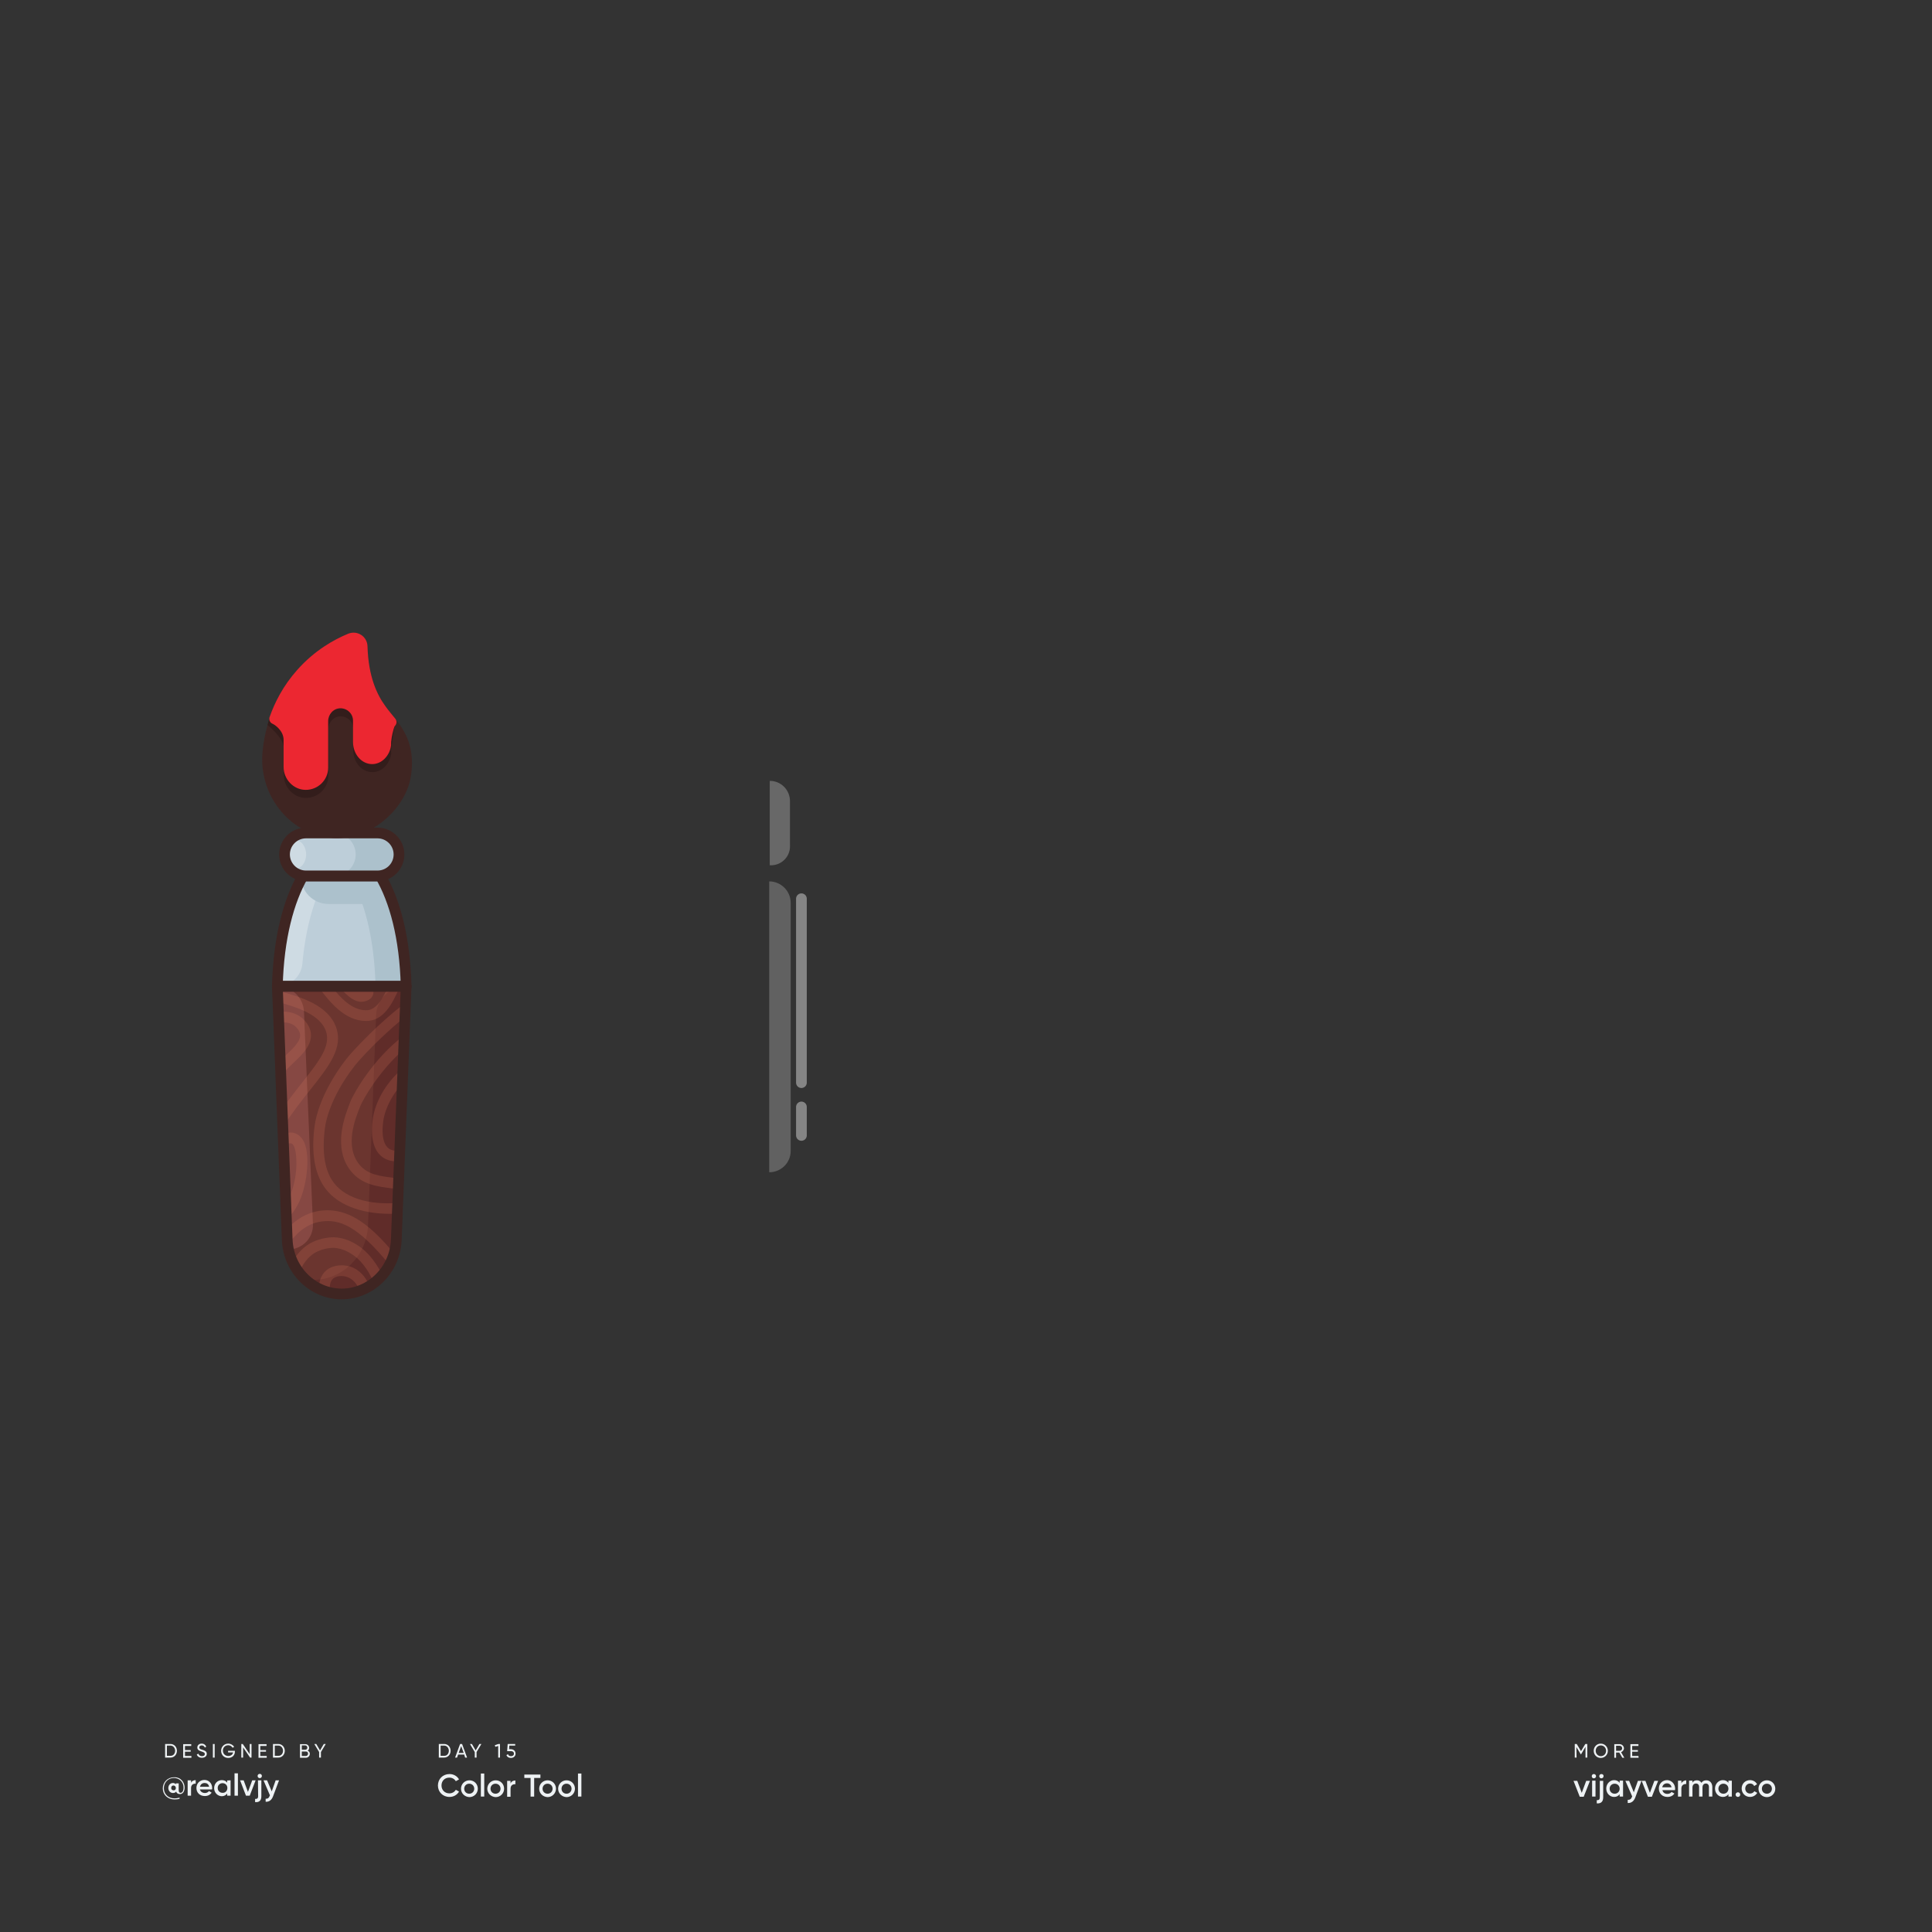 <svg xmlns="http://www.w3.org/2000/svg" width="1080" height="1080" xml:space="preserve"><rect width="100%" height="100%" fill="#333333" stroke="none"/><path style="stroke:none;stroke-width:1;stroke-dasharray:none;stroke-linecap:butt;stroke-dashoffset:0;stroke-linejoin:miter;stroke-miterlimit:4;fill:#eef2f4;fill-rule:nonzero;opacity:1" vector-effect="non-scaling-stroke" transform="translate(40 40)" d="M63.2 959.2c0 2.5-1.2 3.7-2.6 3.7-1.1 0-1.9-.5-2.1-1.4-.4.5-1 .8-1.8.8-1.5 0-2.6-1.2-2.6-2.8 0-1.6 1.1-2.8 2.6-2.8.7 0 1.2.3 1.6.7v-.5h1.6v3.9c0 .8.3 1.4 1 1.4.9 0 1.7-.9 1.7-3 0-3-2.3-5.3-5.4-5.3-3.1 0-5.6 2.4-5.6 5.7 0 3.3 2.5 5.7 5.9 5.7 1.1 0 2.1-.2 2.9-.4v.6c-.8.3-1.7.4-2.9.4-3.7 0-6.5-2.6-6.5-6.2 0-3.4 2.7-6.2 6.2-6.2 3.9-.2 6 2.9 6 5.7zm-4.9.3c0-.8-.6-1.4-1.3-1.4-.8 0-1.3.5-1.3 1.4 0 .8.6 1.3 1.3 1.3.8.1 1.3-.5 1.3-1.3zM69.4 955.1v2c-1.2-.1-2.6.5-2.6 2.4v4.3h-1.9v-8.6h1.9v1.4c.5-1.1 1.5-1.5 2.6-1.5zM74.6 962.3c1 0 1.8-.5 2.2-1.1l1.5.9c-.8 1.2-2.1 1.9-3.8 1.9-2.8 0-4.7-1.9-4.7-4.5 0-2.5 1.8-4.5 4.5-4.5 2.6 0 4.3 2.1 4.3 4.5 0 .3 0 .5-.1.8h-6.8c.4 1.3 1.5 2 2.9 2zm2.3-3.5c-.3-1.5-1.3-2.1-2.5-2.1-1.4 0-2.3.8-2.6 2.1h5.1zM88.9 955.2v8.6H87v-1.2c-.7.9-1.7 1.5-3 1.5-2.3 0-4.3-2-4.3-4.5 0-2.6 1.9-4.5 4.3-4.5 1.3 0 2.3.5 3 1.4v-1.2l1.9-.1zm-1.8 4.3c0-1.6-1.2-2.7-2.7-2.7-1.5 0-2.7 1.1-2.7 2.7s1.2 2.7 2.7 2.7c1.5.1 2.7-1.1 2.7-2.7zM91.1 951.3H93v12.5h-1.9v-12.5zM102.9 955.2l-3.3 8.6h-2.1l-3.3-8.6h2l2.4 6.5 2.4-6.5h1.9zM104.2 955.2h1.9v8.9c0 2.4-1.2 3.5-3.5 3.3v-1.8c1.1.1 1.7-.3 1.7-1.5l-.1-8.9zm-.2-2.4c0-.7.5-1.2 1.2-1.2s1.2.5 1.2 1.2c0 .6-.5 1.2-1.2 1.2s-1.2-.6-1.2-1.2zM116 955.2l-3.3 8.8c-.8 2.2-2.2 3.3-4.2 3.2v-1.7c1.2.1 1.9-.5 2.3-1.7l.1-.2-3.6-8.4h2l2.6 6.2 2.2-6.2h1.9zM211.9 938.7c0 2.1-1.5 3.8-3.6 3.8h-3v-7.6h3c2.1 0 3.6 1.7 3.6 3.8zm-1 0c0-1.6-1.1-2.9-2.6-2.9h-2v5.7h2c1.5.1 2.6-1.2 2.6-2.8zM219.5 940.8h-3.4l-.6 1.7h-1.1l2.8-7.6h1.1l2.8 7.6H220l-.5-1.7zm-.3-.9-1.4-3.8-1.4 3.8h2.8zM226.4 939.4v3.1h-1v-3.1l-2.7-4.5h1.1l2.1 3.6 2.1-3.6h1.1l-2.7 4.5zM239.5 934.9v7.6h-1V936l-1.6.5-.3-.9 2-.7h.9zM248.2 940.3c0 1.5-1.2 2.4-2.6 2.4-1.1 0-2.1-.5-2.5-1.6l.9-.5c.2.8.8 1.1 1.7 1.1.9 0 1.6-.5 1.6-1.4 0-.9-.7-1.4-1.6-1.4h-2.2l.3-4h4.2v.9h-3.3l-.1 2h1.1c1.3.1 2.5.9 2.5 2.5zM58.9 938.7c0 2.1-1.5 3.8-3.6 3.8h-3v-7.6h3c2.1 0 3.6 1.7 3.6 3.8zm-1 0c0-1.6-1.1-2.9-2.6-2.9h-2v5.7h2c1.5.1 2.6-1.2 2.6-2.8zM67 941.6v1h-4.6V935h4.5v1h-3.5v2.3h3.2v.9h-3.2v2.4H67zM70 940.8l.9-.5c.3.8.9 1.4 2 1.4s1.6-.5 1.6-1.2c0-.8-.7-1-1.8-1.4-1.2-.4-2.4-.8-2.4-2.2 0-1.4 1.1-2.2 2.4-2.2 1.3 0 2.2.7 2.6 1.7l-.8.5c-.3-.7-.8-1.2-1.7-1.2-.8 0-1.4.4-1.4 1.1 0 .7.5 1 1.6 1.3 1.3.4 2.6.8 2.6 2.3 0 1.3-1.1 2.2-2.6 2.2-1.5.1-2.6-.7-3-1.8zM80 934.9v7.6h-1v-7.6h1zM91.3 939.2c0 1.9-1.4 3.5-3.7 3.5-2.4 0-4-1.8-4-4s1.7-4 4-4c1.4 0 2.7.8 3.3 1.8l-.9.5c-.4-.8-1.4-1.4-2.4-1.4-1.8 0-3 1.3-3 3s1.2 3 3 3c1.6 0 2.5-.9 2.7-2h-2.8v-.9h3.8v.5zM100.6 934.9v7.6h-.8l-3.9-5.7v5.7h-1v-7.6h.8l3.9 5.7v-5.7h1zM109.1 941.6v1h-4.6V935h4.5v1h-3.5v2.3h3.2v.9h-3.2v2.4h3.6zM119.2 938.7c0 2.1-1.5 3.8-3.6 3.8h-3v-7.6h3c2 0 3.6 1.7 3.6 3.8zm-1 0c0-1.6-1.1-2.9-2.6-2.9h-2v5.7h2c1.5.1 2.6-1.2 2.6-2.8zM133.2 940.4c0 1.2-1 2.2-2.2 2.2h-3.3V935h3c1.2 0 2.1.9 2.1 2.1 0 .7-.3 1.2-.8 1.6.7.2 1.2.8 1.2 1.7zm-4.5-4.6v2.3h2c.6 0 1.1-.5 1.1-1.2 0-.6-.5-1.2-1.1-1.2h-2v.1zm3.5 4.5c0-.7-.5-1.2-1.2-1.2h-2.3v2.5h2.3c.7 0 1.2-.6 1.2-1.3zM139.4 939.4v3.1h-1v-3.1l-2.7-4.5h1.1l2.1 3.6 2.1-3.6h1.1l-2.7 4.5zM204.8 958.1c0-3.6 2.7-6.4 6.5-6.4 2.3 0 4.3 1.2 5.3 3l-1.8 1c-.7-1.2-2-2-3.6-2-2.7 0-4.4 1.9-4.4 4.4 0 2.5 1.8 4.4 4.4 4.4 1.6 0 2.9-.8 3.6-2l1.8 1c-1 1.8-3 3-5.3 3-3.8 0-6.5-2.8-6.5-6.4zM217.7 959.9c0-2.6 2.1-4.7 4.7-4.7s4.7 2 4.7 4.7c0 2.6-2.1 4.7-4.7 4.7-2.6-.1-4.7-2.1-4.7-4.7zm7.4 0c0-1.6-1.2-2.8-2.8-2.8-1.6 0-2.8 1.2-2.8 2.8 0 1.6 1.2 2.8 2.8 2.8 1.6 0 2.8-1.2 2.8-2.8zM228.8 951.4h1.9v12.9h-1.9v-12.9zM232.4 959.9c0-2.6 2.1-4.7 4.7-4.7s4.7 2 4.7 4.7c0 2.6-2.1 4.7-4.7 4.7-2.6-.1-4.7-2.1-4.7-4.7zm7.4 0c0-1.6-1.2-2.8-2.8-2.8-1.6 0-2.8 1.2-2.8 2.8 0 1.6 1.2 2.8 2.8 2.8 1.6 0 2.8-1.2 2.8-2.8zM248.1 955.3v2.1c-1.3-.1-2.7.5-2.7 2.5v4.5h-1.9v-8.9h1.9v1.5c.5-1.3 1.6-1.7 2.7-1.7zM262.1 953.9h-3.5v10.4h-2v-10.4h-3.5V952h9v1.9zM261.4 959.9c0-2.6 2.1-4.7 4.7-4.7s4.7 2 4.7 4.7c0 2.6-2.1 4.7-4.7 4.7-2.6-.1-4.7-2.1-4.7-4.7zm7.5 0c0-1.6-1.2-2.8-2.8-2.8-1.6 0-2.8 1.2-2.8 2.8 0 1.6 1.2 2.8 2.8 2.8 1.6 0 2.8-1.2 2.8-2.8zM272 959.9c0-2.6 2.1-4.7 4.7-4.7s4.7 2 4.7 4.7c0 2.6-2.1 4.7-4.7 4.7-2.6-.1-4.7-2.1-4.7-4.7zm7.5 0c0-1.6-1.2-2.8-2.8-2.8-1.6 0-2.8 1.2-2.8 2.8 0 1.6 1.2 2.8 2.8 2.8 1.6 0 2.8-1.2 2.8-2.8zM283.1 951.4h1.9v12.9h-1.9v-12.9zM841.3 942.5h-1v-7.6h1.1l2.4 4 2.4-4h1.1v7.6h-1v-6l-2.5 4.2h-.1l-2.5-4.1.1 5.9zm17.5-3.8c0 2.2-1.7 4-4 4-2.2 0-3.9-1.8-3.9-4s1.7-4 3.9-4c2.3 0 4 1.8 4 4zm-1 0c0-1.7-1.3-3-2.9-3-1.7 0-2.9 1.3-2.9 3s1.3 3 2.9 3c1.7 0 2.9-1.3 2.9-3zm8.4.8 1.8 3.1h-1.1l-1.7-2.9h-1.8v2.9h-1V935h3c1.3 0 2.4 1.1 2.4 2.4 0 .8-.7 1.7-1.6 2.1zm-.8-.8c.8 0 1.4-.6 1.4-1.4 0-.8-.6-1.4-1.4-1.4h-2v2.8h2zm10.5 2.9h-3.5v-2.4h3.2v-.9h-3.2V936h3.5v-1h-4.5v7.6h4.6l-.1-1zm-31.7 20.6-2.5-6.7h-2.1l3.5 8.9h2.2l3.5-8.9h-2.1l-2.5 6.7zm5.8 2.1h1.9v-8.9H850v8.9zm1-12.6c-.7 0-1.2.5-1.2 1.2s.5 1.2 1.2 1.2 1.2-.6 1.2-1.2c0-.7-.6-1.2-1.2-1.2zm4.2 0c-.7 0-1.2.5-1.2 1.2s.5 1.2 1.2 1.2 1.2-.6 1.2-1.2c.1-.7-.5-1.2-1.2-1.2zm-.9 13c0 1.2-.5 1.7-1.7 1.6v1.8c2.4.2 3.6-1 3.6-3.4v-9.2h-1.9v9.2zm11.1-9.3h1.9v8.9h-1.9V963c-.7.9-1.7 1.5-3.1 1.5-2.4 0-4.4-2-4.4-4.7 0-2.6 2-4.7 4.4-4.7 1.4 0 2.4.6 3.1 1.5v-1.2zm0 4.5c0-1.6-1.2-2.8-2.8-2.8-1.6 0-2.8 1.2-2.8 2.8 0 1.6 1.2 2.8 2.8 2.8 1.6 0 2.8-1.2 2.8-2.8zm7.9 2-2.6-6.4h-2.1l3.8 8.7-.1.2c-.4 1.2-1.1 1.8-2.4 1.7v1.8c2 .1 3.5-1 4.3-3.3l3.4-9.1h-2l-2.3 6.4zm9 .3-2.5-6.7h-2.1l3.5 8.9h2.2l3.5-8.9h-2.1l-2.5 6.7zm14.1-2.3c0 .3 0 .5-.1.8h-7c.3 1.4 1.4 2.1 2.8 2.1 1.1 0 1.9-.5 2.3-1.1l1.6.9c-.8 1.2-2.1 1.9-3.9 1.9-2.9 0-4.8-2-4.8-4.7 0-2.6 1.9-4.7 4.7-4.7 2.5.1 4.4 2.2 4.4 4.8zm-2-.8c-.3-1.5-1.4-2.2-2.5-2.2-1.4 0-2.4.8-2.7 2.2h5.2zm5.5-2.2v-1.5H898v8.9h1.9v-4.5c0-2 1.5-2.6 2.7-2.5v-2.1c-1 .1-2.1.5-2.7 1.7zm13.9-1.7c-1.2 0-2.1.5-2.7 1.4-.5-.9-1.4-1.4-2.5-1.4s-2 .4-2.5 1.3v-1.1h-1.9v8.9h1.9v-5c0-1.6.9-2.3 2-2.3 1 0 1.7.7 1.7 1.9v5.4h1.9v-5c0-1.6.8-2.3 1.9-2.3 1 0 1.7.7 1.7 1.9v5.4h1.9v-5.5c-.1-2.2-1.4-3.6-3.4-3.6zm12.4.2h1.9v8.9h-1.9V963c-.7.9-1.7 1.5-3.1 1.5-2.4 0-4.4-2-4.4-4.7 0-2.6 2-4.7 4.4-4.7 1.4 0 2.4.6 3.1 1.5v-1.2zm0 4.5c0-1.6-1.2-2.8-2.8-2.8-1.6 0-2.8 1.2-2.8 2.8 0 1.6 1.2 2.8 2.8 2.8 1.6 0 2.8-1.2 2.8-2.8zm5.3 2c-.7 0-1.3.6-1.3 1.3 0 .7.6 1.3 1.3 1.3.7 0 1.3-.6 1.3-1.3 0-.8-.6-1.3-1.3-1.3zm6.8.7c-1.6 0-2.7-1.2-2.7-2.8 0-1.6 1.2-2.8 2.7-2.8 1.1 0 1.9.5 2.3 1.4l1.6-1c-.7-1.4-2.2-2.3-3.9-2.3-2.7 0-4.7 2-4.7 4.7 0 2.6 2 4.7 4.7 4.7 1.7 0 3.2-.9 4-2.3l-1.6-.9c-.5.8-1.4 1.3-2.4 1.3zm14.1-2.7c0 2.6-2.1 4.7-4.7 4.7s-4.7-2-4.7-4.7c0-2.6 2.1-4.7 4.7-4.7s4.7 2 4.7 4.7zm-1.9 0c0-1.6-1.2-2.8-2.8-2.8-1.6 0-2.8 1.2-2.8 2.8 0 1.6 1.2 2.8 2.8 2.8 1.6 0 2.8-1.2 2.8-2.8z"/><path style="stroke:none;stroke-width:1;stroke-dasharray:none;stroke-linecap:butt;stroke-dashoffset:0;stroke-linejoin:miter;stroke-miterlimit:4;fill:#6b352f;fill-rule:nonzero;opacity:1" vector-effect="non-scaling-stroke" transform="translate(-101.26 81.14)" d="M292.3 642.2c-16.2 0-29.9-13.4-30.5-30.5l-5.5-141.5h72l-5.5 141.5c-.6 17.1-14.3 30.5-30.5 30.5z"/><path style="stroke:none;stroke-width:1;stroke-dasharray:none;stroke-linecap:butt;stroke-dashoffset:0;stroke-linejoin:miter;stroke-miterlimit:4;fill:#a35d58;fill-rule:nonzero;opacity:.48" vector-effect="non-scaling-stroke" transform="translate(-101.26 81.14)" d="M262.5 617.3c7.8 0 14.1-6.5 13.7-14.3l-5-118.5c-.3-8-6.9-14.3-14.9-14.3l5.5 141.5c.1 1.9.3 3.8.7 5.6z"/><path style="stroke:none;stroke-width:1;stroke-dasharray:none;stroke-linecap:butt;stroke-dashoffset:0;stroke-linejoin:miter;stroke-miterlimit:4;fill:#602c29;fill-rule:nonzero;opacity:1" vector-effect="non-scaling-stroke" transform="translate(-101.26 81.14)" d="M328.3 470.2c-9 0-16.4 7.1-16.8 16.1L307 603.8c-.7 17.2-14.3 30.5-30.5 30.5-1.5 0-3.1-.1-4.6-.4 5.4 5.1 12.6 8.2 20.4 8.2 16.2 0 29.9-13.4 30.5-30.5l5.5-141.4z"/><path style="stroke:none;stroke-width:1;stroke-dasharray:none;stroke-linecap:butt;stroke-dashoffset:0;stroke-linejoin:miter;stroke-miterlimit:4;fill:none;fill-rule:nonzero;opacity:.2" vector-effect="non-scaling-stroke" transform="translate(-101.26 81.14)" d="M259.4 549c-1.4 2.3-2.8 4.6-4.2 7.1.7-.7 2.3-2.1 4.3-3.1l-.1-4z"/><path style="stroke:none;stroke-width:1;stroke-dasharray:none;stroke-linecap:butt;stroke-dashoffset:0;stroke-linejoin:miter;stroke-miterlimit:4;fill:none;fill-rule:nonzero;opacity:.2" vector-effect="non-scaling-stroke" transform="translate(40 40)" d="M333.2 470.8c-.5-1.3-3.9-4.4-5.6-5.3-.7.7-1.8 2.8-2.7 4.7h3.3l-.4 9.3c3-2.5 5.8-5.7 5.4-8.7z"/><path style="stroke:none;stroke-width:1;stroke-dasharray:none;stroke-linecap:butt;stroke-dashoffset:0;stroke-linejoin:miter;stroke-miterlimit:4;fill:#dd795b;fill-rule:nonzero;opacity:.2" vector-effect="non-scaling-stroke" transform="translate(-101.26 81.14)" d="m297.1 534.7-.3.9c-2.7 6.8-9.8 24.9.6 37.9 6.1 7.6 14.9 8.7 23.4 9.7 1.1.1 2.1.3 3.2.4l.2-6-2.7-.3c-8-1-14.8-1.8-19.4-7.5-8.3-10.3-2.3-25.5.3-31.9l.3-.8c1.2-2.9 9.9-19.1 24.3-31.6l.3-8c-17.8 13.4-28.5 33-30.2 37.2zM284.4 595.4c-1.4 0-2.9.1-4.3.3-7.7 1.1-13.7 5.1-18.5 10.3l.2 5.7c0 1.1.1 2.1.3 3.2 4.6-6.6 10.6-12.1 18.8-13.2 10.1-1.4 20.1 2.2 38.1 24.2 1.1-2 1.9-4.1 2.6-6.3-12.5-15-23.8-24.2-37.2-24.2zM274.9 527.8c10.3-13 18.4-23.3 14.2-34.8-4.4-12.1-19.3-16.9-32.7-20.3l.2 6.3c11.5 3 23.6 7.3 26.8 16.1 3 8.4-3.8 17-13.3 29-3.5 4.4-7.3 9.3-11.2 14.8l.4 10.2c5.2-8.2 10.7-15.1 15.6-21.3zM306.7 478.1c2-.9 2.8-2.2 3.1-3.2.5-1.6.1-3.2-.6-4.7h-6.9c.2.3.3.5.4.7.3.6.8 1.3 1 1.9-1.4.2-3.1-.9-4.9-2.6h-8.3c5.2 5.8 10.3 10.6 16.2 7.9z"/><path style="stroke:none;stroke-width:1;stroke-dasharray:none;stroke-linecap:butt;stroke-dashoffset:0;stroke-linejoin:miter;stroke-miterlimit:4;fill:#dd795b;fill-rule:nonzero;opacity:.2" vector-effect="non-scaling-stroke" transform="translate(-101.26 81.14)" d="M275 496.2c-.8-5.7-5.8-9-6.3-9.3-3.2-2.1-7.3-2.9-11.8-2.4l.2 6c3.3-.4 6.1 0 8.3 1.4.9.6 3.2 2.5 3.6 5.1.5 3.7-3.6 7.6-7.6 11.4-1.1 1-2.3 2.2-3.5 3.4l.3 8.1c2.8-2.7 5.2-5.1 7.3-7.1 4.9-4.6 10.4-9.9 9.5-16.6zM306 483.6c-8 0-14.3-6.8-19.5-13.4H279c.1.2.3.4.4.6 6.1 8 14.4 18.8 26.6 18.8 9.9 0 14.7-10.2 18.1-17.6.3-.6.5-1.2.8-1.8h-6.6c-2.8 6.2-6.4 13.4-12.3 13.4zM287 578.8c-4.3-6.5-5.7-16.1-4.2-28.7 1.9-15.4 13.3-31.8 19.2-38.4 10.9-12.1 21.4-20.9 25.7-24.4l.3-8c-.7.6-1.3 1.1-1.9 1.6-.6.4-14 10.6-28.5 26.7-6.3 7-18.6 24.8-20.6 41.6-1.7 14 .1 25 5.2 32.7 6.6 10.1 20.4 15.5 37.1 15.5 1.4 0 2.8 0 4.2-.1l.2-6c-16.9 1.3-30.6-3.1-36.7-12.5z"/><path style="stroke:none;stroke-width:1;stroke-dasharray:none;stroke-linecap:butt;stroke-dashoffset:0;stroke-linejoin:miter;stroke-miterlimit:4;fill:#dd795b;fill-rule:nonzero;opacity:.2" vector-effect="non-scaling-stroke" transform="translate(-101.26 81.14)" d="M309.6 544.6v.2c-1.7 12.8 2.1 18.5 5.5 20.9 2.3 1.7 5.1 2.4 8.2 2.4h1.2l.2-6c-2.4.2-4.5-.1-6.1-1.2-1.7-1.2-4.5-4.9-3.1-15.3v-.1c1.2-7.9 5.6-15.4 10.6-20.8l.3-8.5c-7.6 6.1-15.1 16.7-16.8 28.4zM263.9 558c.2 0 .8.1 1.5 1.3 1.9 3 3 17-2.4 28.8-.6 1.3-1.3 2.6-2 3.7l.4 9c2.7-2.7 5.3-6.1 7.2-10.3 4.5-9.9 6.4-27.5 2-34.4-1.9-3-4.3-3.9-5.9-4.1-1.8-.2-3.6.3-5.1 1l.3 7c1.2-1.2 2.9-2.2 4-2zM304.3 617.3c-2.2-1.8-7.9-6.4-16.3-6.8-.3 0-7.3-.2-13.9 3.7-3.8 2.3-6.9 5.8-9.3 10 1 2.2 2.3 4.2 3.7 6.1 1.9-4.7 4.8-8.7 8.6-11 5-3 10.6-2.9 10.6-2.9 6.3.3 10.8 3.9 12.8 5.4 0 0 3.5 2.8 6.8 8.3 1.1 1.9 2.1 3.8 2.9 5.8 1.7-1.3 3.3-2.7 4.7-4.4-4.4-9.2-10.2-13.9-10.6-14.2z"/><path style="stroke:none;stroke-width:1;stroke-dasharray:none;stroke-linecap:butt;stroke-dashoffset:0;stroke-linejoin:miter;stroke-miterlimit:4;fill:#dd795b;fill-rule:nonzero;opacity:.2" vector-effect="non-scaling-stroke" transform="translate(-101.26 81.14)" d="M296.8 626.8c-4.6-1.3-10.9-.8-14.5 3.6-2 2.5-2.9 5.7-2.6 9 2.1 1 4.3 1.7 6.5 2.2-1-2.9-.6-5.7.7-7.4 2-2.4 6-2.3 8.1-1.6 3.3 1 5.9 3.9 7.4 7.8 1.9-.7 3.7-1.6 5.4-2.6-2.1-5.4-6-9.5-11-11z"/><path style="stroke:none;stroke-width:1;stroke-dasharray:none;stroke-linecap:butt;stroke-dashoffset:0;stroke-linejoin:miter;stroke-miterlimit:4;fill:#bdced9;fill-rule:nonzero;opacity:1" vector-effect="non-scaling-stroke" transform="translate(-101.26 81.14)" d="M328.3 470.2h-72c.7-27.3 6.4-47.9 14.3-61.7h43.3c8 13.8 13.7 34.3 14.4 61.7z"/><path style="stroke:none;stroke-width:1;stroke-dasharray:none;stroke-linecap:butt;stroke-dashoffset:0;stroke-linejoin:miter;stroke-miterlimit:4;fill:#fff;fill-rule:nonzero;opacity:.26" vector-effect="non-scaling-stroke" transform="translate(-101.26 81.14)" d="M270.7 408.5c-7.9 13.8-13.6 34.3-14.3 61.7 7.2 0 13.3-5.5 13.9-12.7 1.9-21.1 7-37.4 13.6-48.9h-13.2v-.1z"/><path style="stroke:none;stroke-width:1;stroke-dasharray:none;stroke-linecap:butt;stroke-dashoffset:0;stroke-linejoin:miter;stroke-miterlimit:4;fill:#acc1cc;fill-rule:nonzero;opacity:1" vector-effect="non-scaling-stroke" transform="translate(-101.26 81.14)" d="M315.8 424.2h-30.9c-8.5 0-15.4-6.9-15.4-15.4v-.3h46.3v15.7z"/><path style="stroke:none;stroke-width:1;stroke-dasharray:none;stroke-linecap:butt;stroke-dashoffset:0;stroke-linejoin:miter;stroke-miterlimit:4;fill:#acc1cc;fill-rule:nonzero;opacity:1" vector-effect="non-scaling-stroke" transform="translate(-101.26 81.14)" d="M314 408.5h-17.1c7.9 13.8 13.6 34.3 14.3 61.7h17.1c-.7-27.4-6.4-47.9-14.3-61.7z"/><path style="stroke:#3f2522;stroke-width:6;stroke-dasharray:none;stroke-linecap:round;stroke-dashoffset:0;stroke-linejoin:round;stroke-miterlimit:10;fill:none;fill-rule:nonzero;opacity:1" vector-effect="non-scaling-stroke" transform="translate(-101.26 81.14)" d="M328.3 470.2h-72c.7-27.3 6.4-47.9 14.3-61.7h43.3c8 13.8 13.7 34.3 14.4 61.7z" stroke-linecap="round"/><path style="stroke:none;stroke-width:1;stroke-dasharray:none;stroke-linecap:butt;stroke-dashoffset:0;stroke-linejoin:miter;stroke-miterlimit:4;fill:#bdced9;fill-rule:nonzero;opacity:1" vector-effect="non-scaling-stroke" transform="translate(-101.26 81.14)" d="M312.3 408.5h-40c-6.6 0-12-5.4-12-12s5.4-12 12-12h40c6.6 0 12 5.4 12 12s-5.3 12-12 12z"/><ellipse style="stroke:none;stroke-width:1;stroke-dasharray:none;stroke-linecap:butt;stroke-dashoffset:0;stroke-linejoin:miter;stroke-miterlimit:4;fill:#fff;fill-rule:nonzero;opacity:.26" vector-effect="non-scaling-stroke" rx="6.1" ry="8" transform="translate(165.04 477.64)"/><path style="stroke:none;stroke-width:1;stroke-dasharray:none;stroke-linecap:butt;stroke-dashoffset:0;stroke-linejoin:miter;stroke-miterlimit:4;fill:#acc1cc;fill-rule:nonzero;opacity:1" vector-effect="non-scaling-stroke" transform="translate(-101.26 81.14)" d="M312.3 384.5h-24.2c6.6 0 12 5.4 12 12s-5.4 12-12 12h24.2c6.6 0 12-5.4 12-12s-5.3-12-12-12z"/><path style="stroke:#3f2522;stroke-width:6;stroke-dasharray:none;stroke-linecap:round;stroke-dashoffset:0;stroke-linejoin:round;stroke-miterlimit:10;fill:none;fill-rule:nonzero;opacity:1" vector-effect="non-scaling-stroke" transform="translate(-101.26 81.14)" d="M312.3 408.5h-40c-6.6 0-12-5.4-12-12h0c0-6.6 5.4-12 12-12h40c6.6 0 12 5.4 12 12h0c0 6.6-5.3 12-12 12z" stroke-linecap="round"/><path style="stroke:none;stroke-width:1;stroke-dasharray:none;stroke-linecap:butt;stroke-dashoffset:0;stroke-linejoin:miter;stroke-miterlimit:4;fill:#3f2522;fill-rule:nonzero;opacity:1" vector-effect="non-scaling-stroke" transform="translate(-101.25 81.14)" d="M314.3 315.5c4.7 6.5 12.3 13 13.9 24.8.6 4.6.4 9.5-.7 14.4-3.7 15.3-21 31.5-41.4 29.5-20.9-2-37.7-22.4-35-45.8.7-6.7 3.5-25.8 18.7-42.9 9.3-10.5 19.8-16.3 27.3-19.4 3.1-1.3 6.5.9 6.6 4.3.5 17.5 5.6 28.3 10.6 35.1z"/><path style="stroke:#3f2522;stroke-width:6;stroke-dasharray:none;stroke-linecap:round;stroke-dashoffset:0;stroke-linejoin:round;stroke-miterlimit:10;fill:none;fill-rule:nonzero;opacity:1" vector-effect="non-scaling-stroke" transform="translate(-101.25 81.14)" d="M314.3 315.5c4.7 6.5 12.3 13 13.9 24.8.6 4.6.4 9.5-.7 14.4-3.7 15.3-21 31.5-41.4 29.5-20.9-2-37.7-22.4-35-45.8.7-6.7 3.5-25.8 18.7-42.9 9.3-10.5 19.8-16.3 27.3-19.4 3.1-1.3 6.5.9 6.6 4.3.5 17.5 5.6 28.3 10.6 35.1z" stroke-linecap="round"/><path style="stroke:none;stroke-width:1;stroke-dasharray:none;stroke-linecap:butt;stroke-dashoffset:0;stroke-linejoin:miter;stroke-miterlimit:4;fill:#301b19;fill-rule:nonzero;opacity:.76" vector-effect="non-scaling-stroke" transform="translate(-101.26 81.14)" d="M319.9 338.6v-.5c0-.2.1-.5.1-.7.1-.5.1-1.1.2-1.6 0-.2.1-.4.1-.6.5-2.7 1.2-10.9 2.3-13.4-1.8-.3-3.4 4.3-4.5 2.9-1.4-1.7-2.7-3.2-3.8-4.8-5-6.8-10.1-17.6-10.6-35.2-.1-3.4-3.5-5.6-6.6-4.3-7.5 3.1-18 8.9-27.3 19.4-7.7 8.6-16.5 12.5-19 24.4.4.1 9.1 7.3 9.1 12.8v15.1c0 6.8 5.4 12.7 12.2 12.8 7 .1 12.7-5.5 12.7-12.4v-26c0-3.8 2.9-7.1 6.7-7.2 3.9-.1 7.2 3 7.2 6.9v11.9c0 6.9 4.8 12.4 10.7 12.4 5.4 0 9.9-4.7 10.6-10.7-.2-.4-.1-.8-.1-1.2z"/><path style="stroke:#3f2522;stroke-width:6;stroke-dasharray:none;stroke-linecap:round;stroke-dashoffset:0;stroke-linejoin:round;stroke-miterlimit:10;fill:none;fill-rule:nonzero;opacity:1" vector-effect="non-scaling-stroke" transform="translate(-101.26 81.14)" d="M292.3 642.2h0c-16.2 0-29.9-13.4-30.5-30.5l-5.5-141.5h72l-5.5 141.5c-.6 17.1-14.3 30.5-30.5 30.5z" stroke-linecap="round"/><path style="stroke:none;stroke-width:1;stroke-dasharray:none;stroke-linecap:butt;stroke-dashoffset:0;stroke-linejoin:miter;stroke-miterlimit:4;fill:#fff;fill-rule:nonzero;opacity:.23" vector-effect="non-scaling-stroke" transform="translate(40 40)" d="M390 615.3V452.7c6.6 0 12 5.4 12 12v138.7c0 6.6-5.4 11.9-12 11.9z"/><path style="stroke:none;stroke-width:1;stroke-dasharray:none;stroke-linecap:butt;stroke-dashoffset:0;stroke-linejoin:miter;stroke-miterlimit:4;fill:#fff;fill-rule:nonzero;opacity:.26" vector-effect="non-scaling-stroke" transform="translate(40 40)" d="M391 443.7h-.7v-47.2c6.3 0 11.3 5.1 11.3 11.3V433c.1 5.9-4.7 10.7-10.6 10.7z"/><path style="stroke:#ec2731;stroke-width:6;stroke-dasharray:none;stroke-linecap:round;stroke-dashoffset:0;stroke-linejoin:round;stroke-miterlimit:10;fill:none;fill-rule:nonzero;opacity:1" vector-effect="non-scaling-stroke" transform="translate(-101.26 81.14)" d="M319.9 322.5c-2-2.5-4-4.8-5.6-7.1-5-6.8-10.1-17.5-10.6-35.2-.1-3.4-3.5-5.6-6.7-4.3-7.5 3.1-18 8.9-27.3 19.4-7.7 8.6-12.2 17.7-14.9 25.4h0" stroke-linecap="round"/><path style="stroke:none;stroke-width:1;stroke-dasharray:none;stroke-linecap:butt;stroke-dashoffset:0;stroke-linejoin:miter;stroke-miterlimit:4;fill:#ec2731;fill-rule:nonzero;opacity:1" vector-effect="non-scaling-stroke" transform="translate(-101.26 81.14)" d="M319.9 334.1v-.5c0-.2.1-.5.1-.7.1-.5.1-1.1.2-1.6 0-.2.1-.4.1-.6.5-2.7 1.2-5.4 2.3-7.9-1.8-.3-3.4-1.2-4.5-2.6-1.4-1.7-2.7-3.2-3.8-4.8-5-6.8-10.1-17.6-10.6-35.2-.1-3.4-3.5-5.6-6.6-4.3-7.5 3.1-18 8.9-27.3 19.4-7.7 8.6-13.2 20.5-15.9 28.3.4.1 5.9 3.4 5.9 8.9v15.1c0 6.8 5.4 12.7 12.2 12.8 7 .1 12.7-5.5 12.7-12.4v-26c0-3.8 2.9-7.1 6.7-7.2 3.9-.1 7.2 3 7.2 6.9v11.9c0 6.9 4.8 12.4 10.7 12.4 5.4 0 9.9-4.7 10.6-10.7-.1-.3 0-.7 0-1.2z"/><path style="stroke:#fff;stroke-width:6;stroke-dasharray:none;stroke-linecap:round;stroke-dashoffset:0;stroke-linejoin:round;stroke-miterlimit:10;fill:none;fill-rule:nonzero;opacity:.4" vector-effect="non-scaling-stroke" d="M0-7.95v15.9" transform="translate(448 626.75)"/><path style="stroke:#fff;stroke-width:6;stroke-dasharray:none;stroke-linecap:round;stroke-dashoffset:0;stroke-linejoin:round;stroke-miterlimit:10;fill:none;fill-rule:nonzero;opacity:.4" vector-effect="non-scaling-stroke" d="M0-51.4V51.4" transform="translate(448 553.8)"/></svg>